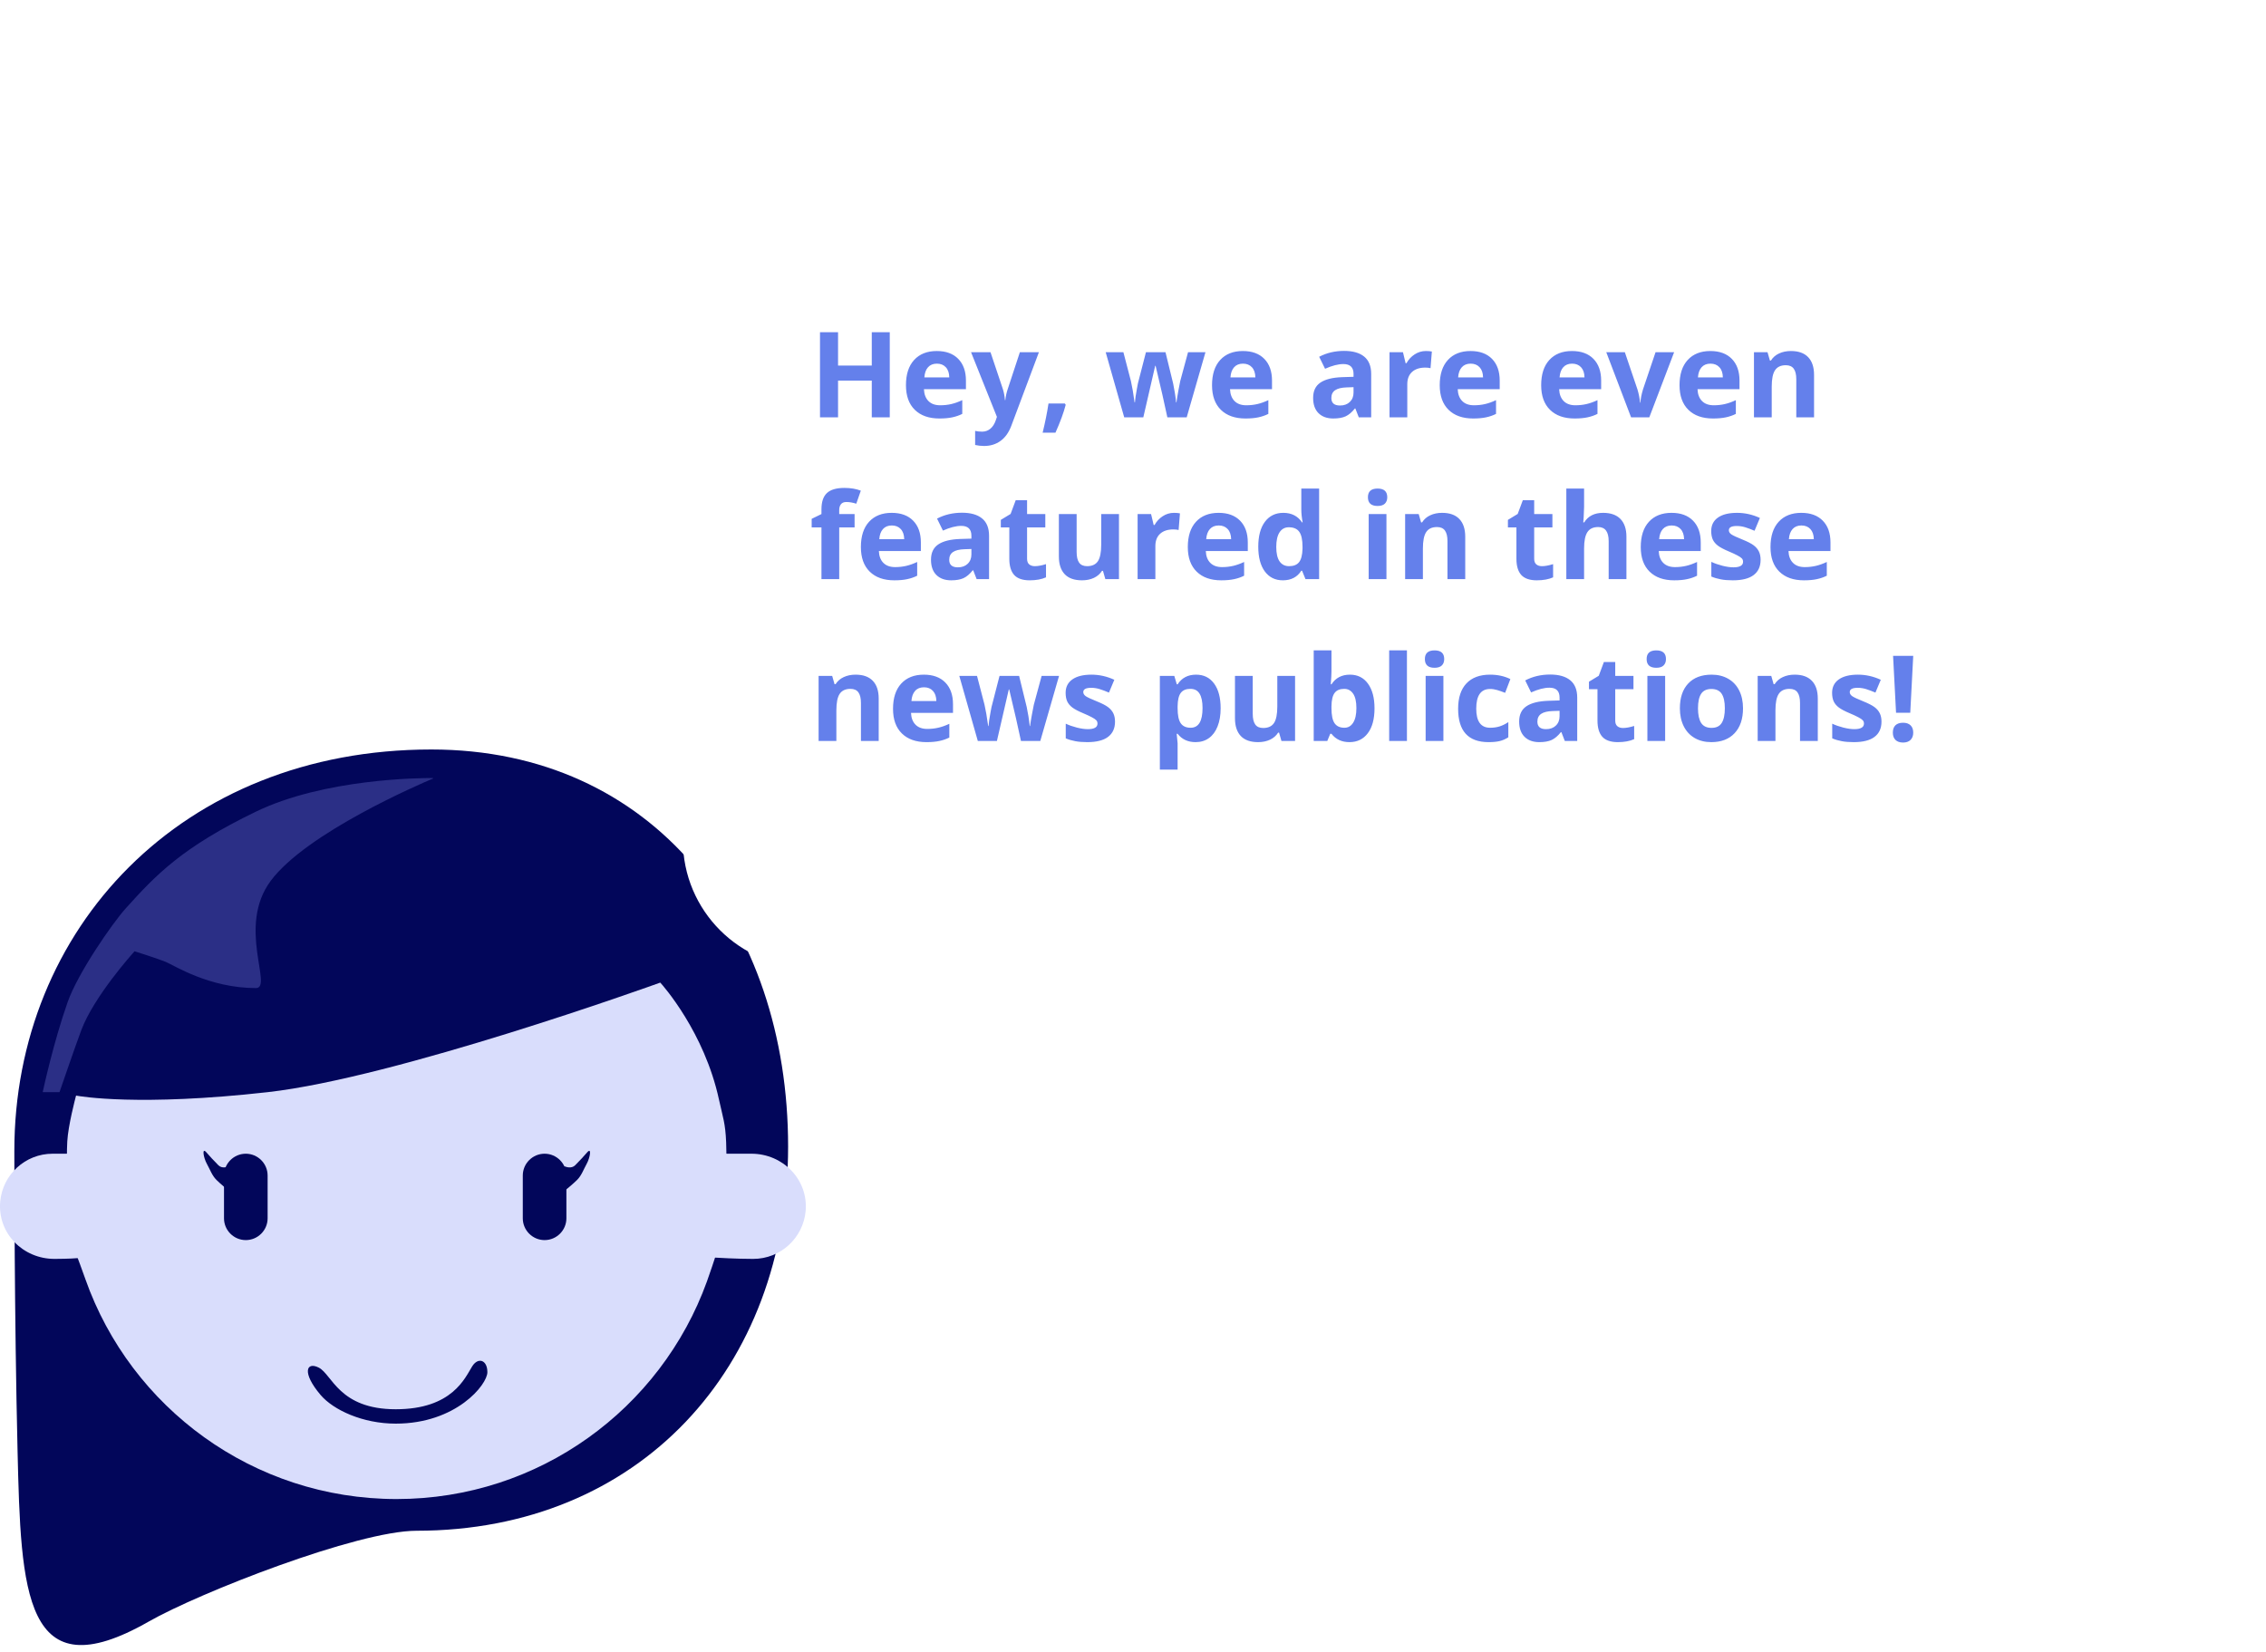 <svg width="266" height="194" viewBox="0 0 266 194" fill="none" xmlns="http://www.w3.org/2000/svg">
<path fill-rule="evenodd" clip-rule="evenodd" d="M92.515 134.621C92.515 160.672 74.98 179.731 48.902 179.731C41.958 179.731 23.389 187.007 17.451 190.398C2.825 198.751 2.453 186.959 2.06 170.313C1.683 154.39 1.683 137.164 1.683 135.135C1.683 109.085 21.291 88 50.627 88C76.706 88 92.515 108.569 92.515 134.621Z" fill="#02065A"/>
<path fill-rule="evenodd" clip-rule="evenodd" d="M30.038 95.3C38.093 91.409 49.347 91.344 50.808 91.353C50.844 91.353 50.854 91.401 50.82 91.416C49.28 92.064 36.006 97.766 31.789 103.411C27.769 108.792 32.099 116.013 30.038 116.013C24.558 116.013 20.42 113.337 19.487 112.951C18.598 112.583 16.055 111.774 15.815 111.698C15.803 111.694 15.793 111.696 15.784 111.706C15.512 112.007 11.028 117.009 9.547 120.945C8.811 122.901 7.115 127.861 6.993 128.216C6.989 128.229 6.978 128.236 6.963 128.236H5.053C5.032 128.236 5.016 128.219 5.02 128.198C5.127 127.702 6.294 122.354 7.931 117.686C9.149 114.216 13.226 108.365 14.715 106.707C18.304 102.709 21.409 99.468 30.038 95.3Z" fill="#2B2F86"/>
<path fill-rule="evenodd" clip-rule="evenodd" d="M0.025 141.076C-0.308 144.786 2.688 147.824 6.416 147.812C8.142 147.806 8.958 147.735 9.098 147.722C9.113 147.72 9.123 147.727 9.129 147.741C9.183 147.883 9.513 148.744 10.034 150.22C15.346 165.244 29.69 176.008 46.557 176.008C63.323 176.008 77.601 165.361 82.982 150.468C83.393 149.33 83.869 147.876 83.931 147.681C83.936 147.667 83.946 147.66 83.961 147.661C84.212 147.677 86.48 147.812 88.414 147.812C91.652 147.812 94.305 145.329 94.574 142.164C94.885 138.486 91.903 135.461 88.207 135.461C86.804 135.461 85.51 135.462 85.301 135.462C85.282 135.462 85.271 135.45 85.271 135.432C85.268 135.273 85.256 134.519 85.24 134.11C85.148 131.852 84.863 131.234 84.395 129.09C82.676 121.172 77.811 115.706 77.521 115.385C77.512 115.375 77.502 115.372 77.489 115.377C76.633 115.685 46.454 126.547 31.414 128.235C16.326 129.93 9.434 128.73 8.955 128.641C8.938 128.638 8.926 128.646 8.921 128.663C8.836 128.984 8.005 132.127 7.897 134.026C7.861 134.666 7.859 135.286 7.859 135.43C7.859 135.449 7.846 135.462 7.827 135.462C7.739 135.462 7.41 135.461 6.182 135.461C2.955 135.461 0.308 137.927 0.025 141.076Z" fill="#D9DDFC"/>
<path fill-rule="evenodd" clip-rule="evenodd" d="M63.928 145.604C65.336 145.604 66.488 144.454 66.488 143.048V138.019C66.488 136.612 65.336 135.462 63.928 135.462C62.521 135.462 61.369 136.612 61.369 138.019V143.048C61.369 144.454 62.521 145.604 63.928 145.604Z" fill="#02065A"/>
<path fill-rule="evenodd" clip-rule="evenodd" d="M28.854 145.604C30.262 145.604 31.414 144.454 31.414 143.048V138.019C31.414 136.612 30.262 135.462 28.854 135.462C27.447 135.462 26.295 136.612 26.295 138.019V143.048C26.295 144.454 27.447 145.604 28.854 145.604Z" fill="#02065A"/>
<path fill-rule="evenodd" clip-rule="evenodd" d="M66.202 136.963V139.809C66.202 139.837 66.233 139.854 66.254 139.837C66.465 139.667 67.27 139.011 67.738 138.545C68.278 138.004 68.478 137.351 68.872 136.644C69.266 135.939 69.49 134.649 68.924 135.305C68.559 135.728 68.086 136.249 67.516 136.818C67.082 137.251 66.427 137.009 66.248 136.932C66.227 136.922 66.202 136.939 66.202 136.963Z" fill="#02065A"/>
<path fill-rule="evenodd" clip-rule="evenodd" d="M26.95 136.963V139.809C26.95 139.837 26.92 139.854 26.899 139.837C26.687 139.667 25.882 139.011 25.416 138.545C24.875 138.004 24.675 137.351 24.281 136.644C23.887 135.939 23.663 134.649 24.229 135.305C24.594 135.728 25.067 136.249 25.637 136.818C26.071 137.251 26.726 137.009 26.904 136.932C26.926 136.922 26.95 136.939 26.95 136.963Z" fill="#02065A"/>
<path fill-rule="evenodd" clip-rule="evenodd" d="M55.432 160.423C54.593 161.762 53.108 165.465 46.453 165.465C39.797 165.465 38.992 161.38 37.422 160.578C35.964 159.834 35.398 161.156 37.633 163.787C39.132 165.55 42.576 167.154 46.453 167.154C53.553 167.154 57.212 162.567 57.212 161.116C57.212 159.665 56.125 159.318 55.432 160.423Z" fill="#02065A"/>
<g filter="url(#filter0_d)">
<path d="M235.687 50C235.687 33.431 222.255 20 205.687 20H110.164C93.595 20 80.164 33.431 80.164 50V88.685C80.164 96.917 86.837 103.591 95.069 103.591C99.223 103.591 101.543 108.385 98.966 111.642L97.536 113.449C93.193 118.939 100.036 126.216 105.782 122.217L129.974 105.383C131.65 104.216 133.643 103.591 135.686 103.591H205.686C222.255 103.591 235.687 90.159 235.687 73.591V50Z" fill="white"/>
</g>
<path d="M104.447 49H102.335V44.687H98.377V49H96.258V39.006H98.377V42.923H102.335V39.006H104.447V49ZM109.978 42.697C109.535 42.697 109.189 42.839 108.938 43.121C108.688 43.399 108.544 43.796 108.508 44.31H111.434C111.424 43.796 111.29 43.399 111.03 43.121C110.771 42.839 110.42 42.697 109.978 42.697ZM110.271 49.137C109.041 49.137 108.079 48.797 107.387 48.118C106.694 47.439 106.348 46.477 106.348 45.233C106.348 43.953 106.667 42.964 107.305 42.267C107.947 41.565 108.834 41.214 109.964 41.214C111.044 41.214 111.885 41.522 112.486 42.137C113.088 42.752 113.389 43.602 113.389 44.687V45.698H108.46C108.483 46.291 108.658 46.753 108.986 47.086C109.314 47.419 109.775 47.585 110.367 47.585C110.827 47.585 111.263 47.537 111.673 47.441C112.083 47.346 112.511 47.193 112.958 46.983V48.597C112.593 48.779 112.204 48.913 111.789 49C111.374 49.091 110.868 49.137 110.271 49.137ZM113.99 41.357H116.273L117.716 45.657C117.839 46.031 117.923 46.473 117.969 46.983H118.01C118.06 46.514 118.158 46.072 118.304 45.657L119.719 41.357H121.954L118.721 49.977C118.424 50.775 118.001 51.372 117.449 51.769C116.902 52.165 116.262 52.363 115.528 52.363C115.168 52.363 114.815 52.325 114.469 52.247V50.593C114.719 50.652 114.993 50.682 115.289 50.682C115.658 50.682 115.979 50.568 116.253 50.34C116.531 50.117 116.747 49.777 116.902 49.321L117.025 48.945L113.99 41.357ZM125.099 47.53C124.862 48.451 124.461 49.542 123.896 50.805H122.392C122.688 49.592 122.918 48.449 123.082 47.373H124.996L125.099 47.53ZM137.034 49L136.446 46.327L135.653 42.95H135.605L134.211 49H131.969L129.795 41.357H131.873L132.755 44.741C132.896 45.347 133.04 46.184 133.186 47.25H133.227C133.245 46.904 133.325 46.355 133.466 45.602L133.575 45.022L134.519 41.357H136.815L137.711 45.022C137.729 45.122 137.757 45.27 137.793 45.466C137.834 45.662 137.873 45.871 137.909 46.095C137.946 46.313 137.978 46.53 138.005 46.744C138.037 46.954 138.055 47.122 138.06 47.25H138.101C138.142 46.922 138.215 46.473 138.319 45.903C138.424 45.329 138.499 44.942 138.545 44.741L139.461 41.357H141.505L139.304 49H137.034ZM145.907 42.697C145.465 42.697 145.119 42.839 144.868 43.121C144.618 43.399 144.474 43.796 144.438 44.31H147.363C147.354 43.796 147.22 43.399 146.96 43.121C146.7 42.839 146.349 42.697 145.907 42.697ZM146.201 49.137C144.971 49.137 144.009 48.797 143.316 48.118C142.624 47.439 142.277 46.477 142.277 45.233C142.277 43.953 142.596 42.964 143.234 42.267C143.877 41.565 144.763 41.214 145.894 41.214C146.974 41.214 147.814 41.522 148.416 42.137C149.018 42.752 149.318 43.602 149.318 44.687V45.698H144.39C144.412 46.291 144.588 46.753 144.916 47.086C145.244 47.419 145.704 47.585 146.297 47.585C146.757 47.585 147.192 47.537 147.603 47.441C148.013 47.346 148.441 47.193 148.888 46.983V48.597C148.523 48.779 148.133 48.913 147.719 49C147.304 49.091 146.798 49.137 146.201 49.137ZM159.504 49L159.101 47.961H159.046C158.695 48.403 158.333 48.711 157.959 48.884C157.59 49.052 157.107 49.137 156.51 49.137C155.776 49.137 155.197 48.927 154.773 48.508C154.354 48.089 154.145 47.492 154.145 46.717C154.145 45.906 154.427 45.309 154.992 44.926C155.562 44.538 156.419 44.324 157.562 44.283L158.889 44.242V43.907C158.889 43.133 158.492 42.745 157.699 42.745C157.089 42.745 156.371 42.93 155.546 43.299L154.855 41.891C155.735 41.43 156.71 41.2 157.781 41.2C158.807 41.2 159.593 41.423 160.14 41.87C160.687 42.317 160.96 42.996 160.96 43.907V49H159.504ZM158.889 45.459L158.082 45.486C157.476 45.505 157.025 45.614 156.729 45.815C156.432 46.015 156.284 46.32 156.284 46.73C156.284 47.318 156.621 47.612 157.296 47.612C157.779 47.612 158.164 47.473 158.451 47.195C158.743 46.917 158.889 46.548 158.889 46.088V45.459ZM167.379 41.214C167.661 41.214 167.896 41.234 168.083 41.275L167.926 43.23C167.757 43.185 167.552 43.162 167.311 43.162C166.645 43.162 166.126 43.333 165.752 43.675C165.383 44.017 165.198 44.495 165.198 45.11V49H163.113V41.357H164.692L165 42.643H165.103C165.34 42.214 165.659 41.87 166.06 41.61C166.465 41.346 166.905 41.214 167.379 41.214ZM172.636 42.697C172.194 42.697 171.847 42.839 171.597 43.121C171.346 43.399 171.202 43.796 171.166 44.31H174.092C174.083 43.796 173.948 43.399 173.688 43.121C173.429 42.839 173.078 42.697 172.636 42.697ZM172.93 49.137C171.699 49.137 170.738 48.797 170.045 48.118C169.352 47.439 169.006 46.477 169.006 45.233C169.006 43.953 169.325 42.964 169.963 42.267C170.605 41.565 171.492 41.214 172.622 41.214C173.702 41.214 174.543 41.522 175.145 42.137C175.746 42.752 176.047 43.602 176.047 44.687V45.698H171.118C171.141 46.291 171.316 46.753 171.645 47.086C171.973 47.419 172.433 47.585 173.025 47.585C173.486 47.585 173.921 47.537 174.331 47.441C174.741 47.346 175.17 47.193 175.616 46.983V48.597C175.252 48.779 174.862 48.913 174.447 49C174.033 49.091 173.527 49.137 172.93 49.137ZM184.544 42.697C184.102 42.697 183.756 42.839 183.505 43.121C183.254 43.399 183.111 43.796 183.074 44.31H186C185.991 43.796 185.856 43.399 185.597 43.121C185.337 42.839 184.986 42.697 184.544 42.697ZM184.838 49.137C183.607 49.137 182.646 48.797 181.953 48.118C181.26 47.439 180.914 46.477 180.914 45.233C180.914 43.953 181.233 42.964 181.871 42.267C182.514 41.565 183.4 41.214 184.53 41.214C185.61 41.214 186.451 41.522 187.053 42.137C187.654 42.752 187.955 43.602 187.955 44.687V45.698H183.026C183.049 46.291 183.225 46.753 183.553 47.086C183.881 47.419 184.341 47.585 184.934 47.585C185.394 47.585 185.829 47.537 186.239 47.441C186.649 47.346 187.078 47.193 187.524 46.983V48.597C187.16 48.779 186.77 48.913 186.355 49C185.941 49.091 185.435 49.137 184.838 49.137ZM191.469 49L188.557 41.357H190.737L192.214 45.712C192.378 46.263 192.48 46.785 192.521 47.277H192.562C192.585 46.84 192.688 46.318 192.87 45.712L194.34 41.357H196.521L193.608 49H191.469ZM200.786 42.697C200.344 42.697 199.998 42.839 199.747 43.121C199.496 43.399 199.353 43.796 199.316 44.31H202.242C202.233 43.796 202.099 43.399 201.839 43.121C201.579 42.839 201.228 42.697 200.786 42.697ZM201.08 49.137C199.85 49.137 198.888 48.797 198.195 48.118C197.503 47.439 197.156 46.477 197.156 45.233C197.156 43.953 197.475 42.964 198.113 42.267C198.756 41.565 199.642 41.214 200.772 41.214C201.853 41.214 202.693 41.522 203.295 42.137C203.896 42.752 204.197 43.602 204.197 44.687V45.698H199.269C199.291 46.291 199.467 46.753 199.795 47.086C200.123 47.419 200.583 47.585 201.176 47.585C201.636 47.585 202.071 47.537 202.481 47.441C202.892 47.346 203.32 47.193 203.767 46.983V48.597C203.402 48.779 203.012 48.913 202.598 49C202.183 49.091 201.677 49.137 201.08 49.137ZM212.947 49H210.862V44.536C210.862 43.985 210.764 43.572 210.568 43.299C210.372 43.021 210.06 42.882 209.632 42.882C209.049 42.882 208.627 43.078 208.367 43.47C208.107 43.857 207.978 44.502 207.978 45.404V49H205.893V41.357H207.485L207.766 42.335H207.882C208.114 41.966 208.433 41.688 208.839 41.501C209.249 41.31 209.714 41.214 210.233 41.214C211.122 41.214 211.797 41.455 212.257 41.938C212.717 42.417 212.947 43.11 212.947 44.017V49ZM100.318 61.923H98.514V68H96.429V61.923H95.28V60.918L96.429 60.357V59.797C96.429 58.926 96.643 58.291 97.071 57.89C97.5 57.489 98.186 57.288 99.129 57.288C99.849 57.288 100.489 57.395 101.05 57.609L100.517 59.141C100.097 59.008 99.71 58.942 99.355 58.942C99.058 58.942 98.844 59.031 98.712 59.209C98.58 59.382 98.514 59.605 98.514 59.879V60.357H100.318V61.923ZM104.687 61.697C104.244 61.697 103.898 61.839 103.647 62.121C103.397 62.399 103.253 62.796 103.217 63.31H106.143C106.133 62.796 105.999 62.399 105.739 62.121C105.479 61.839 105.129 61.697 104.687 61.697ZM104.98 68.137C103.75 68.137 102.788 67.797 102.096 67.118C101.403 66.439 101.057 65.478 101.057 64.233C101.057 62.953 101.376 61.964 102.014 61.267C102.656 60.565 103.543 60.214 104.673 60.214C105.753 60.214 106.594 60.522 107.195 61.137C107.797 61.752 108.098 62.602 108.098 63.687V64.698H103.169C103.192 65.291 103.367 65.753 103.695 66.086C104.023 66.419 104.484 66.585 105.076 66.585C105.536 66.585 105.972 66.537 106.382 66.441C106.792 66.346 107.22 66.193 107.667 65.983V67.597C107.302 67.779 106.913 67.913 106.498 68C106.083 68.091 105.577 68.137 104.98 68.137ZM114.646 68L114.243 66.961H114.188C113.838 67.403 113.475 67.711 113.102 67.884C112.732 68.052 112.249 68.137 111.652 68.137C110.919 68.137 110.34 67.927 109.916 67.508C109.497 67.088 109.287 66.492 109.287 65.717C109.287 64.906 109.57 64.309 110.135 63.926C110.704 63.538 111.561 63.324 112.705 63.283L114.031 63.242V62.907C114.031 62.133 113.635 61.745 112.842 61.745C112.231 61.745 111.513 61.93 110.688 62.299L109.998 60.891C110.878 60.43 111.853 60.2 112.924 60.2C113.949 60.2 114.735 60.423 115.282 60.87C115.829 61.317 116.103 61.996 116.103 62.907V68H114.646ZM114.031 64.459L113.225 64.486C112.618 64.505 112.167 64.614 111.871 64.814C111.575 65.015 111.427 65.32 111.427 65.731C111.427 66.318 111.764 66.612 112.438 66.612C112.922 66.612 113.307 66.473 113.594 66.195C113.885 65.917 114.031 65.548 114.031 65.088V64.459ZM121.476 66.476C121.84 66.476 122.278 66.396 122.788 66.236V67.788C122.269 68.02 121.631 68.137 120.874 68.137C120.04 68.137 119.432 67.927 119.049 67.508C118.671 67.084 118.481 66.451 118.481 65.607V61.923H117.483V61.041L118.632 60.344L119.233 58.73H120.566V60.357H122.706V61.923H120.566V65.607C120.566 65.904 120.648 66.122 120.812 66.264C120.981 66.405 121.202 66.476 121.476 66.476ZM129.754 68L129.474 67.022H129.364C129.141 67.378 128.824 67.654 128.414 67.85C128.004 68.041 127.537 68.137 127.013 68.137C126.115 68.137 125.438 67.897 124.982 67.419C124.527 66.936 124.299 66.243 124.299 65.341V60.357H126.384V64.821C126.384 65.373 126.482 65.787 126.678 66.065C126.874 66.339 127.186 66.476 127.614 66.476C128.198 66.476 128.619 66.282 128.879 65.894C129.139 65.503 129.269 64.856 129.269 63.953V60.357H131.354V68H129.754ZM137.807 60.214C138.089 60.214 138.324 60.234 138.511 60.275L138.354 62.23C138.185 62.185 137.98 62.162 137.738 62.162C137.073 62.162 136.553 62.333 136.18 62.675C135.811 63.017 135.626 63.495 135.626 64.11V68H133.541V60.357H135.12L135.428 61.643H135.53C135.767 61.214 136.086 60.87 136.487 60.61C136.893 60.346 137.333 60.214 137.807 60.214ZM143.063 61.697C142.621 61.697 142.275 61.839 142.024 62.121C141.774 62.399 141.63 62.796 141.594 63.31H144.52C144.51 62.796 144.376 62.399 144.116 62.121C143.856 61.839 143.506 61.697 143.063 61.697ZM143.357 68.137C142.127 68.137 141.165 67.797 140.473 67.118C139.78 66.439 139.434 65.478 139.434 64.233C139.434 62.953 139.753 61.964 140.391 61.267C141.033 60.565 141.92 60.214 143.05 60.214C144.13 60.214 144.971 60.522 145.572 61.137C146.174 61.752 146.475 62.602 146.475 63.687V64.698H141.546C141.569 65.291 141.744 65.753 142.072 66.086C142.4 66.419 142.861 66.585 143.453 66.585C143.913 66.585 144.349 66.537 144.759 66.441C145.169 66.346 145.597 66.193 146.044 65.983V67.597C145.679 67.779 145.29 67.913 144.875 68C144.46 68.091 143.954 68.137 143.357 68.137ZM150.59 68.137C149.692 68.137 148.986 67.788 148.471 67.091C147.96 66.394 147.705 65.427 147.705 64.192C147.705 62.939 147.965 61.964 148.484 61.267C149.008 60.565 149.729 60.214 150.645 60.214C151.606 60.214 152.34 60.588 152.846 61.335H152.914C152.809 60.765 152.757 60.257 152.757 59.81V57.363H154.849V68H153.249L152.846 67.009H152.757C152.283 67.761 151.561 68.137 150.59 68.137ZM151.321 66.476C151.854 66.476 152.244 66.321 152.49 66.011C152.741 65.701 152.878 65.174 152.9 64.432V64.206C152.9 63.386 152.773 62.798 152.518 62.442C152.267 62.087 151.857 61.909 151.287 61.909C150.822 61.909 150.46 62.107 150.2 62.504C149.945 62.896 149.817 63.468 149.817 64.22C149.817 64.972 149.947 65.537 150.207 65.915C150.467 66.289 150.838 66.476 151.321 66.476ZM160.577 58.382C160.577 57.703 160.955 57.363 161.712 57.363C162.468 57.363 162.847 57.703 162.847 58.382C162.847 58.705 162.751 58.958 162.56 59.141C162.373 59.318 162.09 59.407 161.712 59.407C160.955 59.407 160.577 59.065 160.577 58.382ZM162.751 68H160.666V60.357H162.751V68ZM172 68H169.915V63.536C169.915 62.985 169.817 62.572 169.621 62.299C169.425 62.021 169.113 61.882 168.685 61.882C168.101 61.882 167.68 62.078 167.42 62.47C167.16 62.857 167.03 63.502 167.03 64.404V68H164.945V60.357H166.538L166.818 61.335H166.935C167.167 60.966 167.486 60.688 167.892 60.501C168.302 60.31 168.767 60.214 169.286 60.214C170.175 60.214 170.849 60.455 171.31 60.938C171.77 61.417 172 62.11 172 63.017V68ZM181.003 66.476C181.368 66.476 181.805 66.396 182.315 66.236V67.788C181.796 68.02 181.158 68.137 180.401 68.137C179.567 68.137 178.959 67.927 178.576 67.508C178.198 67.084 178.009 66.451 178.009 65.607V61.923H177.011V61.041L178.159 60.344L178.761 58.73H180.094V60.357H182.233V61.923H180.094V65.607C180.094 65.904 180.176 66.122 180.34 66.264C180.508 66.405 180.729 66.476 181.003 66.476ZM190.922 68H188.837V63.536C188.837 62.433 188.427 61.882 187.606 61.882C187.023 61.882 186.602 62.08 186.342 62.477C186.082 62.873 185.952 63.516 185.952 64.404V68H183.867V57.363H185.952V59.53C185.952 59.699 185.936 60.095 185.904 60.72L185.856 61.335H185.966C186.431 60.588 187.169 60.214 188.181 60.214C189.078 60.214 189.76 60.455 190.225 60.938C190.689 61.422 190.922 62.114 190.922 63.017V68ZM196.233 61.697C195.791 61.697 195.445 61.839 195.194 62.121C194.944 62.399 194.8 62.796 194.764 63.31H197.689C197.68 62.796 197.546 62.399 197.286 62.121C197.026 61.839 196.675 61.697 196.233 61.697ZM196.527 68.137C195.297 68.137 194.335 67.797 193.643 67.118C192.95 66.439 192.604 65.478 192.604 64.233C192.604 62.953 192.923 61.964 193.561 61.267C194.203 60.565 195.09 60.214 196.22 60.214C197.3 60.214 198.141 60.522 198.742 61.137C199.344 61.752 199.645 62.602 199.645 63.687V64.698H194.716C194.739 65.291 194.914 65.753 195.242 66.086C195.57 66.419 196.031 66.585 196.623 66.585C197.083 66.585 197.519 66.537 197.929 66.441C198.339 66.346 198.767 66.193 199.214 65.983V67.597C198.849 67.779 198.46 67.913 198.045 68C197.63 68.091 197.124 68.137 196.527 68.137ZM206.672 65.731C206.672 66.514 206.398 67.111 205.852 67.522C205.309 67.932 204.496 68.137 203.411 68.137C202.855 68.137 202.381 68.098 201.989 68.02C201.597 67.948 201.23 67.838 200.889 67.692V65.97C201.276 66.152 201.711 66.305 202.194 66.428C202.682 66.551 203.11 66.612 203.479 66.612C204.236 66.612 204.614 66.394 204.614 65.956C204.614 65.792 204.564 65.66 204.464 65.56C204.364 65.455 204.19 65.338 203.944 65.211C203.698 65.079 203.37 64.926 202.96 64.753C202.372 64.507 201.939 64.279 201.661 64.069C201.388 63.86 201.187 63.62 201.06 63.352C200.937 63.078 200.875 62.743 200.875 62.347C200.875 61.668 201.137 61.144 201.661 60.774C202.19 60.401 202.937 60.214 203.903 60.214C204.824 60.214 205.719 60.414 206.59 60.815L205.961 62.319C205.578 62.155 205.22 62.021 204.888 61.916C204.555 61.811 204.215 61.759 203.869 61.759C203.254 61.759 202.946 61.925 202.946 62.258C202.946 62.445 203.044 62.606 203.24 62.743C203.441 62.88 203.876 63.083 204.546 63.352C205.143 63.593 205.58 63.819 205.858 64.028C206.136 64.238 206.341 64.48 206.474 64.753C206.606 65.026 206.672 65.352 206.672 65.731ZM211.464 61.697C211.022 61.697 210.675 61.839 210.425 62.121C210.174 62.399 210.031 62.796 209.994 63.31H212.92C212.911 62.796 212.776 62.399 212.517 62.121C212.257 61.839 211.906 61.697 211.464 61.697ZM211.758 68.137C210.527 68.137 209.566 67.797 208.873 67.118C208.18 66.439 207.834 65.478 207.834 64.233C207.834 62.953 208.153 61.964 208.791 61.267C209.434 60.565 210.32 60.214 211.45 60.214C212.53 60.214 213.371 60.522 213.973 61.137C214.574 61.752 214.875 62.602 214.875 63.687V64.698H209.946C209.969 65.291 210.145 65.753 210.473 66.086C210.801 66.419 211.261 66.585 211.854 66.585C212.314 66.585 212.749 66.537 213.159 66.441C213.569 66.346 213.998 66.193 214.444 65.983V67.597C214.08 67.779 213.69 67.913 213.275 68C212.861 68.091 212.355 68.137 211.758 68.137ZM103.148 87H101.063V82.536C101.063 81.985 100.965 81.572 100.77 81.299C100.574 81.021 100.261 80.882 99.833 80.882C99.25 80.882 98.828 81.078 98.568 81.47C98.309 81.857 98.179 82.502 98.179 83.404V87H96.094V79.357H97.686L97.967 80.335H98.083C98.315 79.966 98.634 79.688 99.04 79.501C99.45 79.31 99.915 79.214 100.435 79.214C101.323 79.214 101.998 79.455 102.458 79.939C102.918 80.417 103.148 81.11 103.148 82.017V87ZM108.46 80.697C108.018 80.697 107.672 80.838 107.421 81.121C107.17 81.399 107.027 81.796 106.99 82.311H109.916C109.907 81.796 109.772 81.399 109.513 81.121C109.253 80.838 108.902 80.697 108.46 80.697ZM108.754 87.137C107.523 87.137 106.562 86.797 105.869 86.118C105.176 85.439 104.83 84.478 104.83 83.233C104.83 81.953 105.149 80.964 105.787 80.267C106.43 79.565 107.316 79.214 108.446 79.214C109.526 79.214 110.367 79.522 110.969 80.137C111.57 80.752 111.871 81.602 111.871 82.686V83.698H106.942C106.965 84.291 107.141 84.753 107.469 85.086C107.797 85.419 108.257 85.585 108.85 85.585C109.31 85.585 109.745 85.537 110.155 85.441C110.565 85.346 110.994 85.193 111.44 84.983V86.597C111.076 86.779 110.686 86.913 110.271 87C109.857 87.091 109.351 87.137 108.754 87.137ZM119.849 87L119.261 84.327L118.468 80.95H118.42L117.025 87H114.783L112.609 79.357H114.688L115.569 82.741C115.711 83.347 115.854 84.184 116 85.25H116.041C116.059 84.904 116.139 84.355 116.28 83.603L116.39 83.022L117.333 79.357H119.63L120.525 83.022C120.544 83.122 120.571 83.27 120.607 83.466C120.648 83.662 120.687 83.871 120.724 84.095C120.76 84.314 120.792 84.53 120.819 84.744C120.851 84.954 120.869 85.122 120.874 85.25H120.915C120.956 84.922 121.029 84.473 121.134 83.903C121.239 83.329 121.314 82.942 121.359 82.741L122.275 79.357H124.319L122.118 87H119.849ZM130.889 84.731C130.889 85.514 130.615 86.111 130.068 86.522C129.526 86.932 128.713 87.137 127.628 87.137C127.072 87.137 126.598 87.098 126.206 87.02C125.814 86.948 125.447 86.838 125.105 86.692V84.97C125.493 85.152 125.928 85.305 126.411 85.428C126.899 85.551 127.327 85.612 127.696 85.612C128.453 85.612 128.831 85.394 128.831 84.956C128.831 84.792 128.781 84.66 128.681 84.56C128.58 84.455 128.407 84.338 128.161 84.211C127.915 84.079 127.587 83.926 127.177 83.753C126.589 83.507 126.156 83.279 125.878 83.069C125.604 82.86 125.404 82.62 125.276 82.352C125.153 82.078 125.092 81.743 125.092 81.347C125.092 80.668 125.354 80.144 125.878 79.774C126.407 79.401 127.154 79.214 128.12 79.214C129.041 79.214 129.936 79.414 130.807 79.815L130.178 81.319C129.795 81.155 129.437 81.021 129.104 80.916C128.772 80.811 128.432 80.759 128.086 80.759C127.471 80.759 127.163 80.925 127.163 81.258C127.163 81.445 127.261 81.606 127.457 81.743C127.658 81.88 128.093 82.083 128.763 82.352C129.36 82.593 129.797 82.819 130.075 83.028C130.353 83.238 130.558 83.48 130.69 83.753C130.823 84.026 130.889 84.352 130.889 84.731ZM140.35 87.137C139.452 87.137 138.748 86.811 138.237 86.159H138.128C138.201 86.797 138.237 87.166 138.237 87.267V90.363H136.152V79.357H137.848L138.142 80.349H138.237C138.725 79.592 139.447 79.214 140.404 79.214C141.307 79.214 142.013 79.562 142.523 80.26C143.034 80.957 143.289 81.925 143.289 83.165C143.289 83.981 143.168 84.689 142.927 85.291C142.69 85.893 142.35 86.351 141.908 86.665C141.466 86.98 140.947 87.137 140.35 87.137ZM139.734 80.882C139.219 80.882 138.843 81.041 138.606 81.36C138.369 81.675 138.246 82.197 138.237 82.926V83.151C138.237 83.972 138.358 84.56 138.6 84.915C138.846 85.27 139.233 85.448 139.762 85.448C140.696 85.448 141.163 84.678 141.163 83.138C141.163 82.386 141.047 81.823 140.814 81.449C140.587 81.071 140.227 80.882 139.734 80.882ZM150.426 87L150.146 86.022H150.036C149.813 86.378 149.496 86.654 149.086 86.85C148.676 87.041 148.209 87.137 147.685 87.137C146.787 87.137 146.11 86.897 145.654 86.419C145.199 85.936 144.971 85.243 144.971 84.341V79.357H147.056V83.821C147.056 84.373 147.154 84.787 147.35 85.065C147.546 85.339 147.858 85.476 148.286 85.476C148.869 85.476 149.291 85.282 149.551 84.894C149.811 84.503 149.94 83.856 149.94 82.953V79.357H152.025V87H150.426ZM158.465 79.214C159.367 79.214 160.074 79.567 160.584 80.273C161.094 80.975 161.35 81.939 161.35 83.165C161.35 84.427 161.085 85.405 160.557 86.098C160.033 86.79 159.317 87.137 158.41 87.137C157.512 87.137 156.808 86.811 156.298 86.159H156.154L155.806 87H154.213V76.363H156.298V78.838C156.298 79.152 156.271 79.656 156.216 80.349H156.298C156.785 79.592 157.508 79.214 158.465 79.214ZM157.795 80.882C157.28 80.882 156.904 81.041 156.667 81.36C156.43 81.675 156.307 82.197 156.298 82.926V83.151C156.298 83.972 156.419 84.56 156.66 84.915C156.906 85.27 157.294 85.448 157.822 85.448C158.251 85.448 158.59 85.252 158.841 84.86C159.096 84.464 159.224 83.89 159.224 83.138C159.224 82.386 159.096 81.823 158.841 81.449C158.586 81.071 158.237 80.882 157.795 80.882ZM165.157 87H163.072V76.363H165.157V87ZM167.263 77.382C167.263 76.703 167.641 76.363 168.397 76.363C169.154 76.363 169.532 76.703 169.532 77.382C169.532 77.705 169.437 77.958 169.245 78.141C169.058 78.318 168.776 78.407 168.397 78.407C167.641 78.407 167.263 78.065 167.263 77.382ZM169.437 87H167.352V79.357H169.437V87ZM174.734 87.137C172.355 87.137 171.166 85.831 171.166 83.22C171.166 81.921 171.49 80.93 172.137 80.246C172.784 79.558 173.711 79.214 174.919 79.214C175.803 79.214 176.596 79.387 177.298 79.733L176.683 81.347C176.354 81.215 176.049 81.107 175.767 81.025C175.484 80.939 175.201 80.895 174.919 80.895C173.834 80.895 173.292 81.666 173.292 83.206C173.292 84.701 173.834 85.448 174.919 85.448C175.32 85.448 175.691 85.396 176.033 85.291C176.375 85.182 176.717 85.013 177.059 84.785V86.569C176.721 86.784 176.38 86.932 176.033 87.014C175.691 87.096 175.258 87.137 174.734 87.137ZM183.689 87L183.286 85.961H183.231C182.881 86.403 182.518 86.711 182.145 86.884C181.775 87.052 181.292 87.137 180.695 87.137C179.962 87.137 179.383 86.927 178.959 86.508C178.54 86.088 178.33 85.492 178.33 84.717C178.33 83.906 178.613 83.309 179.178 82.926C179.747 82.538 180.604 82.324 181.748 82.283L183.074 82.242V81.907C183.074 81.132 182.678 80.745 181.885 80.745C181.274 80.745 180.556 80.93 179.731 81.299L179.041 79.891C179.921 79.43 180.896 79.2 181.967 79.2C182.992 79.2 183.778 79.424 184.325 79.87C184.872 80.317 185.146 80.996 185.146 81.907V87H183.689ZM183.074 83.459L182.268 83.486C181.661 83.505 181.21 83.614 180.914 83.814C180.618 84.015 180.47 84.32 180.47 84.731C180.47 85.318 180.807 85.612 181.481 85.612C181.965 85.612 182.35 85.473 182.637 85.195C182.928 84.917 183.074 84.548 183.074 84.088V83.459ZM190.519 85.476C190.883 85.476 191.321 85.396 191.831 85.236V86.788C191.312 87.02 190.674 87.137 189.917 87.137C189.083 87.137 188.475 86.927 188.092 86.508C187.714 86.084 187.524 85.451 187.524 84.607V80.923H186.526V80.041L187.675 79.344L188.276 77.731H189.609V79.357H191.749V80.923H189.609V84.607C189.609 84.904 189.691 85.122 189.855 85.264C190.024 85.405 190.245 85.476 190.519 85.476ZM193.294 77.382C193.294 76.703 193.672 76.363 194.429 76.363C195.185 76.363 195.563 76.703 195.563 77.382C195.563 77.705 195.468 77.958 195.276 78.141C195.09 78.318 194.807 78.407 194.429 78.407C193.672 78.407 193.294 78.065 193.294 77.382ZM195.468 87H193.383V79.357H195.468V87ZM199.323 83.165C199.323 83.921 199.446 84.493 199.692 84.881C199.943 85.268 200.349 85.462 200.909 85.462C201.465 85.462 201.864 85.27 202.105 84.888C202.352 84.5 202.475 83.926 202.475 83.165C202.475 82.409 202.352 81.841 202.105 81.463C201.859 81.085 201.456 80.895 200.896 80.895C200.34 80.895 199.938 81.085 199.692 81.463C199.446 81.837 199.323 82.404 199.323 83.165ZM204.607 83.165C204.607 84.409 204.279 85.382 203.623 86.084C202.967 86.786 202.053 87.137 200.882 87.137C200.148 87.137 199.501 86.977 198.94 86.658C198.38 86.335 197.949 85.872 197.648 85.27C197.348 84.669 197.197 83.967 197.197 83.165C197.197 81.916 197.523 80.946 198.175 80.253C198.826 79.56 199.743 79.214 200.923 79.214C201.657 79.214 202.304 79.373 202.864 79.692C203.425 80.011 203.855 80.469 204.156 81.066C204.457 81.663 204.607 82.363 204.607 83.165ZM213.385 87H211.3V82.536C211.3 81.985 211.202 81.572 211.006 81.299C210.81 81.021 210.498 80.882 210.069 80.882C209.486 80.882 209.064 81.078 208.805 81.47C208.545 81.857 208.415 82.502 208.415 83.404V87H206.33V79.357H207.923L208.203 80.335H208.319C208.552 79.966 208.871 79.688 209.276 79.501C209.687 79.31 210.151 79.214 210.671 79.214C211.56 79.214 212.234 79.455 212.694 79.939C213.155 80.417 213.385 81.11 213.385 82.017V87ZM220.863 84.731C220.863 85.514 220.59 86.111 220.043 86.522C219.501 86.932 218.687 87.137 217.603 87.137C217.047 87.137 216.573 87.098 216.181 87.02C215.789 86.948 215.422 86.838 215.08 86.692V84.97C215.467 85.152 215.903 85.305 216.386 85.428C216.873 85.551 217.302 85.612 217.671 85.612C218.427 85.612 218.806 85.394 218.806 84.956C218.806 84.792 218.756 84.66 218.655 84.56C218.555 84.455 218.382 84.338 218.136 84.211C217.89 84.079 217.562 83.926 217.151 83.753C216.563 83.507 216.131 83.279 215.853 83.069C215.579 82.86 215.379 82.62 215.251 82.352C215.128 82.078 215.066 81.743 215.066 81.347C215.066 80.668 215.328 80.144 215.853 79.774C216.381 79.401 217.129 79.214 218.095 79.214C219.015 79.214 219.911 79.414 220.781 79.815L220.152 81.319C219.77 81.155 219.412 81.021 219.079 80.916C218.746 80.811 218.407 80.759 218.061 80.759C217.445 80.759 217.138 80.925 217.138 81.258C217.138 81.445 217.236 81.606 217.432 81.743C217.632 81.88 218.067 82.083 218.737 82.352C219.334 82.593 219.772 82.819 220.05 83.028C220.328 83.238 220.533 83.48 220.665 83.753C220.797 84.026 220.863 84.352 220.863 84.731ZM224.24 83.685H222.572L222.224 77.006H224.589L224.24 83.685ZM222.196 86.022C222.196 85.64 222.299 85.35 222.504 85.154C222.709 84.958 223.007 84.86 223.399 84.86C223.778 84.86 224.069 84.961 224.274 85.161C224.484 85.362 224.589 85.649 224.589 86.022C224.589 86.382 224.484 86.667 224.274 86.877C224.065 87.082 223.773 87.185 223.399 87.185C223.017 87.185 222.72 87.084 222.511 86.884C222.301 86.679 222.196 86.392 222.196 86.022Z" fill="#6480EB"/>
<defs>
<filter id="filter0_d" x="50.164" y="0" width="215.523" height="163.368" filterUnits="userSpaceOnUse" color-interpolation-filters="sRGB">
<feFlood flood-opacity="0" result="BackgroundImageFix"/>
<feColorMatrix in="SourceAlpha" type="matrix" values="0 0 0 0 0 0 0 0 0 0 0 0 0 0 0 0 0 0 127 0"/>
<feOffset dy="10"/>
<feGaussianBlur stdDeviation="15"/>
<feColorMatrix type="matrix" values="0 0 0 0 0.392 0 0 0 0 0.502 0 0 0 0 0.922 0 0 0 0.15 0"/>
<feBlend mode="normal" in2="BackgroundImageFix" result="effect1_dropShadow"/>
<feBlend mode="normal" in="SourceGraphic" in2="effect1_dropShadow" result="shape"/>
</filter>
</defs>
</svg>
